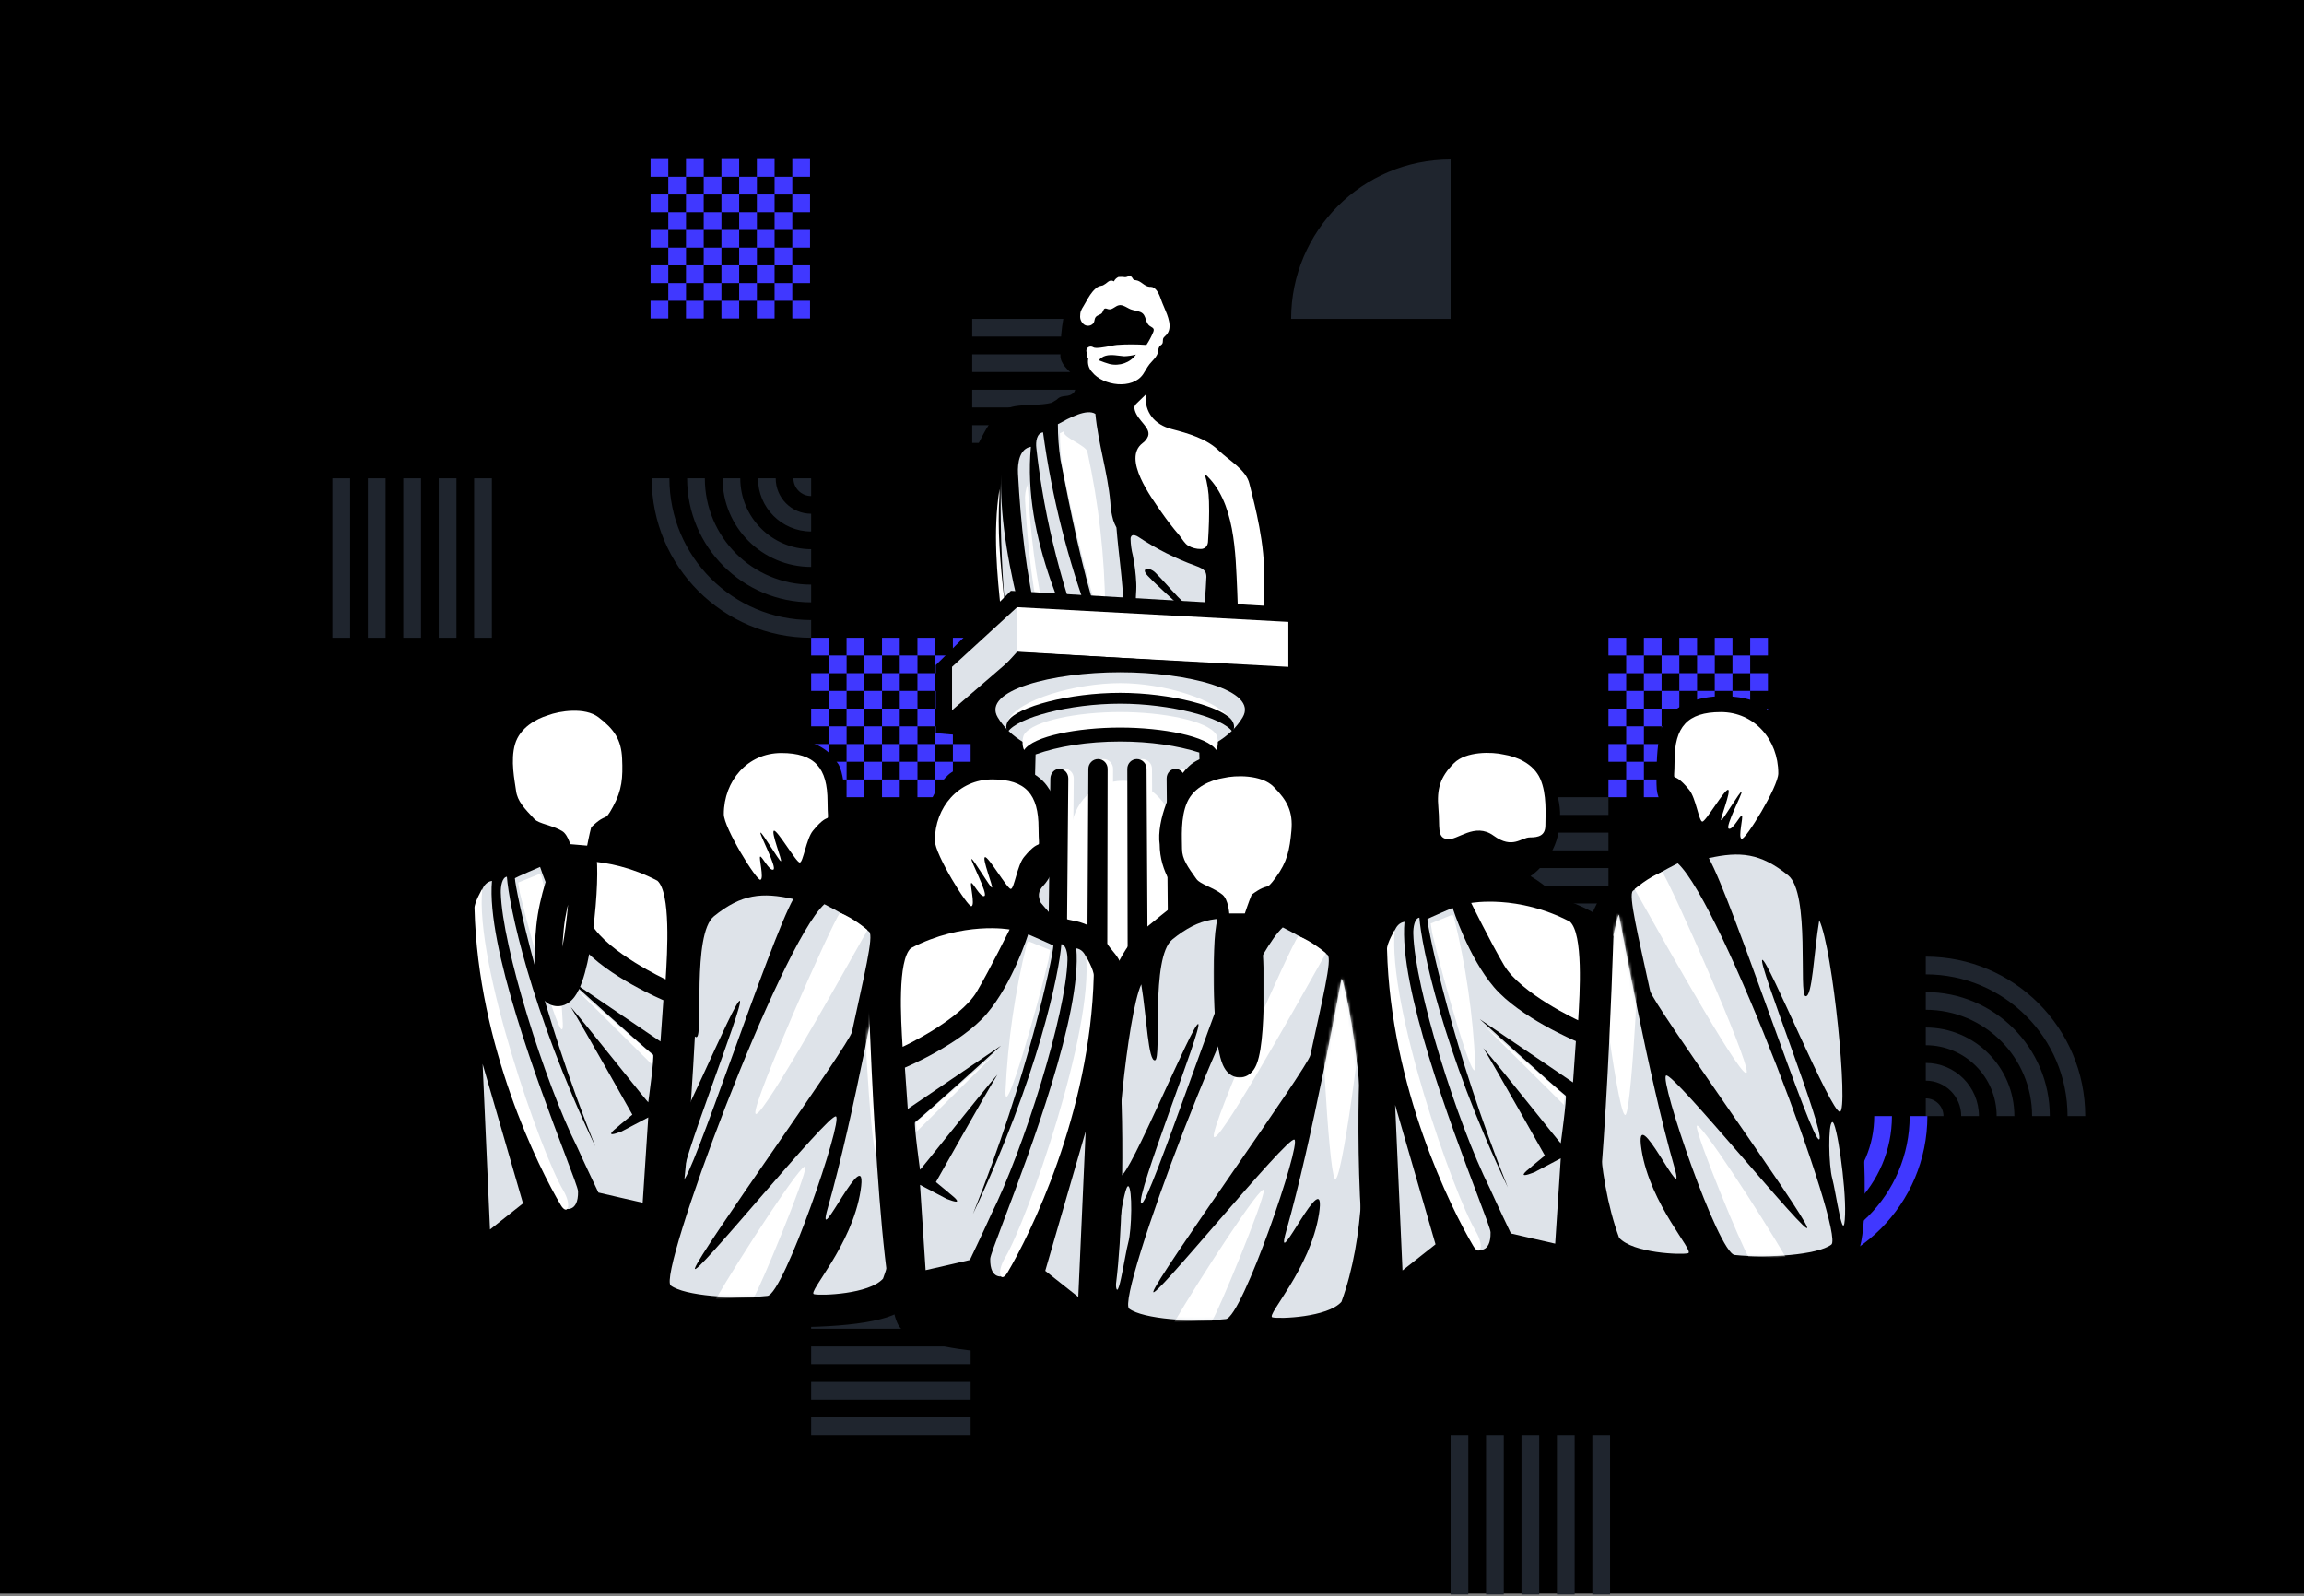 <svg width="811" height="562" viewBox="0 0 811 562" fill="none" xmlns="http://www.w3.org/2000/svg">
<rect x="0" y="0" width="811" height="562" fill="#808080" stroke="none"/>
<rect width="811" height="561" fill="black"/>
<path fill-rule="evenodd" clip-rule="evenodd" d="M329.171 261.931H322.947V255.707H329.171V249.467H322.947V243.227H329.171V237.003H335.411V230.764H329.171V236.988H322.947V230.764H329.171V224.52H322.931V230.76H316.707V236.984H310.467V230.76H304.228V236.984H298.003V230.76H304.228V224.52H297.987V230.76H291.764V224.52H285.521V230.76H291.76V236.984H285.521V243.224H291.76V249.464H285.521V255.704H291.76V261.928V261.943H297.984V268.168H304.224V261.943H310.464V268.168H316.704V261.943H322.928V268.168H329.168V261.943H335.408V255.704H329.168V261.931H329.171ZM291.76 261.946V268.171H285.521V261.931H291.76V261.946ZM310.464 230.76V224.52H316.704V230.76H310.464ZM329.171 243.224V249.464H335.411V243.224H329.171ZM297.984 237H291.76V243.224H297.984V237ZM298.001 268.171V274.411H304.225V268.171H310.465V274.411H316.705V268.171H322.945V274.411H329.169V268.171H335.409V274.411H329.169V280.651H322.929V274.411H316.705V280.651H310.465V274.411H304.225V280.651H297.986V274.411H291.761V280.651H285.522V274.411H291.761V268.171H298.001ZM322.928 255.707V249.467H316.704V255.707H322.928ZM310.464 255.707V261.931H316.704V255.707H310.464ZM304.224 255.707H310.463V249.467H304.224V255.707ZM304.224 255.707H298V261.931H304.224V255.707ZM304.224 243.224H298V249.464H304.224V243.224ZM310.463 243.224V237H304.224V243.224H310.463ZM316.708 243.224H310.468V249.464H316.708V243.224ZM316.707 243.224H322.931V237H316.707V243.224ZM297.984 249.464V255.704H291.76V249.464H297.984ZM341.651 230.76H335.411V224.52H341.651V230.76ZM335.411 243.224H341.651V236.984H335.411V243.224ZM341.651 255.707H335.411V249.467H341.651V255.707ZM335.411 268.171H341.651V261.931H335.411V268.171ZM335.411 280.651H341.651V274.411H335.411V280.651Z" fill="#4038FF"/>
<path fill-rule="evenodd" clip-rule="evenodd" d="M609.822 261.931H603.597V255.707H609.822V249.467H603.597V243.227H609.822V237.003H616.061V230.764H609.822V236.988H603.597V230.764H609.822V224.52H603.582V230.76H597.358V236.984H591.118V230.76H584.878V236.984H578.654V230.76H584.878V224.52H578.638V230.76H572.414V224.52H566.171V230.76H572.411V236.984H566.171V243.224H572.411V249.464H566.171V255.704H572.411V261.928V261.943H578.635V268.168H584.875V261.943H591.114V268.168H597.355V261.943H603.579V268.168H609.819V261.943H616.058V255.704H609.819V261.931H609.822ZM572.411 261.946V268.171H566.171V261.931H572.411V261.946ZM591.114 230.76V224.52H597.355V230.76H591.114ZM609.821 243.224V249.464H616.061V243.224H609.821ZM578.635 237H572.411V243.224H578.635V237ZM578.65 268.171V274.411H584.875V268.171H591.114V274.411H597.355V268.171H603.594V274.411H609.819V268.171H616.058V274.411H609.819V280.651H603.579V274.411H597.355V280.651H591.114V274.411H584.875V280.651H578.635V274.411H572.411V280.651H566.171V274.411H572.411V268.171H578.65ZM603.579 255.707V249.467H597.355V255.707H603.579ZM591.114 255.707V261.931H597.355V255.707H591.114ZM584.875 255.707H591.115V249.467H584.875V255.707ZM584.875 255.707H578.65V261.931H584.875V255.707ZM584.875 243.224H578.65V249.464H584.875V243.224ZM591.115 243.224V237H584.875V243.224H591.115ZM597.358 243.224H591.118V249.464H597.358V243.224ZM597.357 243.224H603.582V237H597.357V243.224ZM578.635 249.464V255.704H572.411V249.464H578.635ZM622.301 230.76H616.062V224.52H622.301V230.76ZM616.062 243.224H622.301V236.984H616.062V243.224ZM622.301 255.707H616.062V249.467H622.301V255.707ZM616.062 268.171H622.301V261.931H616.062V268.171ZM616.062 280.651H622.301V274.411H616.062V280.651Z" fill="#4038FF"/>
<path fill-rule="evenodd" clip-rule="evenodd" d="M272.651 93.41H266.426V87.186H272.651V80.947H266.426V74.707H272.651V68.483H278.89V62.243H272.651V68.467H266.426V62.243H272.651V56H266.411V62.24H260.187V68.464H253.947V62.24H247.707V68.464H241.483V62.24H247.707V56H241.467V62.24H235.243V56H229V62.24H235.24V68.464H229V74.704H235.24V80.944H229V87.183H235.24V93.407V93.423H241.464V99.647H247.704V93.423H253.943V99.647H260.184V93.423H266.408V99.647H272.648V93.423H278.887V87.183H272.648V93.41H272.651ZM235.24 93.426V99.651H229V93.41H235.24V93.426ZM253.943 62.24V56H260.184V62.24H253.943ZM272.65 74.704V80.944H278.89V74.704H272.65ZM241.464 68.479H235.239V74.704H241.464V68.479ZM241.48 99.651V105.89H247.704V99.651H253.943V105.89H260.184V99.651H266.423V105.89H272.648V99.651H278.887V105.89H272.648V112.13H266.408V105.89H260.184V112.13H253.943V105.89H247.704V112.13H241.464V105.89H235.24V112.13H229V105.89H235.24V99.651H241.48ZM266.408 87.186V80.947H260.184V87.186H266.408ZM253.943 87.186V93.41H260.184V87.186H253.943ZM247.703 87.186H253.943V80.947H247.703V87.186ZM247.704 87.186H241.479V93.41H247.704V87.186ZM247.704 74.704H241.479V80.944H247.704V74.704ZM253.943 74.704V68.479H247.703V74.704H253.943ZM260.187 74.704H253.947V80.944H260.187V74.704ZM260.187 74.704H266.411V68.479H260.187V74.704ZM241.464 80.944V87.183H235.239V80.944H241.464ZM285.13 62.24H278.891V56H285.13V62.24ZM278.891 74.704H285.13V68.464H278.891V74.704ZM285.13 87.186H278.891V80.947H285.13V87.186ZM278.891 99.651H285.13V93.41H278.891V99.651ZM278.891 112.13H285.13V105.89H278.891V112.13Z" fill="#4038FF"/>
<path fill-rule="evenodd" clip-rule="evenodd" d="M391.541 280.65H397.781V336.781H391.541V280.65ZM385.307 280.65H379.07V336.781H385.307V280.65ZM372.834 280.65H366.598V336.781H372.834V280.65ZM354.124 280.65H360.361V336.781H354.124V280.65ZM347.887 280.65H341.65V336.781H347.887V280.65Z" fill="#4038FF"/>
<path fill-rule="evenodd" clip-rule="evenodd" d="M398.342 162.151V168.39H342.212V162.151H398.342ZM398.342 155.917V149.68H342.212V155.917H398.342ZM398.342 143.444V137.207H342.212V143.444H398.342ZM398.342 124.733V130.97H342.212V124.733H398.342ZM398.342 118.497V112.26H342.212V118.497H398.342Z" fill="#1F252E"/>
<path fill-rule="evenodd" clip-rule="evenodd" d="M341.652 498.931V505.171H285.522V498.931H341.652ZM341.651 492.698V486.461H285.521V492.698H341.651ZM341.651 480.224V473.988H285.521V480.224H341.651ZM341.651 461.514V467.751H285.521V461.514H341.651ZM341.651 455.277V449.041H285.521V455.277H341.651Z" fill="#1F252E"/>
<path fill-rule="evenodd" clip-rule="evenodd" d="M566.171 330.541V336.781H510.041V330.541H566.171ZM566.171 324.307V318.071H510.041V324.307H566.171ZM566.171 311.834V305.597H510.041V311.834H566.171ZM566.171 293.124V299.361H510.041V293.124H566.171ZM566.171 286.887V280.65H510.041V286.887H566.171Z" fill="#1F252E"/>
<path fill-rule="evenodd" clip-rule="evenodd" d="M341.651 343.02V336.781H285.521V343.02H341.651ZM341.651 361.734V367.973H285.521V361.734H341.651ZM341.651 380.447V374.207H285.521V380.447H341.651ZM341.652 392.911V386.671H285.522V392.911H341.652ZM341.651 349.26V355.5H285.521V349.26H341.651Z" fill="#1F252E"/>
<path fill-rule="evenodd" clip-rule="evenodd" d="M727.763 392.911H734C734 361.911 708.87 336.781 677.87 336.781V343.017C705.427 343.017 727.763 365.354 727.763 392.911ZM715.29 392.911H721.527C721.527 368.8 701.981 349.254 677.87 349.254V355.491C698.535 355.491 715.29 372.245 715.29 392.911ZM709.054 392.911H702.817C702.817 379.134 691.647 367.964 677.87 367.964V361.727C695.093 361.727 709.054 375.688 709.054 392.911ZM690.344 392.911H696.58C696.58 382.577 688.204 374.201 677.87 374.201V380.437C684.759 380.437 690.344 386.022 690.344 392.911ZM677.87 392.911H684.107C684.107 389.465 681.316 386.674 677.87 386.674V392.911Z" fill="#1F252E"/>
<path fill-rule="evenodd" clip-rule="evenodd" d="M235.627 168.39H229.391C229.391 199.39 254.521 224.52 285.521 224.52V218.284C257.964 218.284 235.627 195.947 235.627 168.39ZM248.101 168.39H241.864C241.864 192.501 261.41 212.047 285.521 212.047V205.81C264.856 205.81 248.101 189.056 248.101 168.39ZM254.338 168.39H260.575C260.575 182.167 271.744 193.337 285.521 193.337V199.574C268.298 199.574 254.338 185.613 254.338 168.39ZM273.048 168.39H266.812C266.812 178.725 275.187 187.1 285.521 187.1V180.864C278.633 180.864 273.048 175.279 273.048 168.39ZM285.521 168.39H279.284C279.284 171.836 282.075 174.627 285.521 174.627V168.39Z" fill="#1F252E"/>
<path fill-rule="evenodd" clip-rule="evenodd" d="M622.302 442.804V449.041C653.301 449.041 678.432 423.91 678.432 392.911H672.195C672.195 420.467 649.858 442.804 622.302 442.804ZM622.301 430.331V436.567C646.412 436.567 665.958 417.022 665.958 392.911H659.721C659.721 413.576 642.967 430.331 622.301 430.331ZM622.302 424.094V417.857C636.079 417.857 647.249 406.688 647.249 392.911H653.485C653.485 410.133 639.525 424.094 622.302 424.094ZM622.302 405.384V411.62C632.636 411.62 641.012 403.245 641.012 392.911H634.775C634.775 399.799 629.19 405.384 622.302 405.384ZM622.301 392.911V399.147C625.747 399.147 628.538 396.356 628.538 392.911H622.301Z" fill="#4038FF"/>
<path d="M510.602 56.13V112.26H454.472C454.472 81.261 479.603 56.13 510.602 56.13Z" fill="#1F252E"/>
<path fill-rule="evenodd" clip-rule="evenodd" d="M123.24 168.39H117V224.52H123.24V168.39ZM141.953 168.39H148.193V224.52H141.953V168.39ZM160.666 168.39H154.427V224.52H160.666V168.39ZM173.13 168.39H166.891V224.52H173.13V168.39ZM129.479 168.39H135.719V224.52H129.479V168.39Z" fill="#1F252E"/>
<path fill-rule="evenodd" clip-rule="evenodd" d="M516.842 505.171H510.603V561.301H516.842V505.171ZM535.556 505.171H541.795V561.301H535.556V505.171ZM554.269 505.171H548.029V561.301H554.269V505.171ZM566.733 505.171H560.493V561.301H566.733V505.171ZM523.082 505.171H529.322V561.301H523.082V505.171Z" fill="#1F252E"/>
<g clip-path="url(#clip0_3893_182414)">
<path fill-rule="evenodd" clip-rule="evenodd" d="M413.385 91.051C410.2 87.947 401.241 85.68 393.806 87.411C386.435 89.127 378.935 93.148 375.197 99.331C371.672 103.215 371.382 107.607 374.337 111.86C373.601 116.085 373.256 119.58 373.468 123.676C372.483 127.167 375.133 129.427 377.088 131.443C379.306 133.7 379.253 135.587 378.151 137.984C376.079 140.388 374.097 138.494 371.978 140.684L370.131 141.792C366.437 142.759 361.062 142.348 357.266 142.999C347.222 144.753 345.925 156.186 340.363 162.586C335.974 167.613 340.96 175.359 341.844 180.898C342.918 187.524 342.74 194.281 341.318 200.852C340.128 206.213 338.096 211.506 338.245 216.977C338.346 222.766 340.935 228.347 340.702 234.122C340.267 245.034 326.162 258.246 333.683 268.938C334.679 270.365 336.081 271.581 336.638 273.211C337.036 274.819 337.002 276.498 336.54 278.092C334.549 287.648 332.139 297.232 331.65 306.967C331.156 316.958 334.682 327.019 332.946 336.93C332.868 337.413 332.769 337.906 332.68 338.39C331.057 346.72 328.147 354.919 327.703 363.464C327.301 370.707 348.479 390.292 377.292 400.649C406.104 411.005 438.155 403.398 439.267 403.564C458.961 406.509 432.711 330.609 443.01 269.193C450.649 223.636 460.9 178.732 450.643 160.793C448.587 153.636 441.463 150.573 434.596 147.837C427.508 145.055 424.121 141.746 417.581 137.944C417.43 134.831 413.215 138.315 413.927 135.228L414.182 134.967C417.091 134.794 416.975 132.49 417.58 130.685C416.375 127.119 421.912 118.663 422.394 115.385C423.661 107.669 419.267 96.493 413.385 91.051Z" fill="black"/>
<path d="M395.476 213.332C395.829 224.928 393.094 235.192 388.91 245.916C378.92 222.131 370.991 197.628 366.79 172.16C365.986 167.348 365.32 162.534 364.789 157.717C364.535 155.53 364.883 152.545 367.143 152.196C370.237 174.839 375.836 197.1 383.845 218.602C383.995 219.121 384.265 219.6 384.636 220.005C385.931 221.223 387.096 219.962 386.662 218.584C380.801 200.021 377.037 181.039 373.292 161.891C372.673 157.732 372.365 153.535 372.371 149.333C376.391 147.123 382.539 143.748 385.574 145.711C386.531 156.035 389.906 166.317 390.833 176.807C390.916 178.956 391.261 181.088 391.862 183.159C392.168 184.044 392.544 184.905 392.986 185.735C393.709 194.967 395.185 204.103 395.476 213.332Z" fill="#DEE3E9"/>
<path d="M423.536 217.044C416.583 213.627 412.13 206.943 406.639 201.556C404.594 199.553 401.256 199.833 404.038 202.743C405.974 204.758 408.05 206.676 410.094 208.585C414.058 212.308 418.109 215.924 422.106 219.615C422.571 219.983 422.951 220.44 423.222 220.959C423.481 221.683 423.55 222.459 423.425 223.216C422.931 229.241 422.979 235.295 423.566 241.31C423.883 244.474 424.336 247.857 423.164 250.825C423.467 250.038 418.509 244.462 417.859 243.523C414.768 239.203 411.764 234.829 408.89 230.347C405.778 225.436 400.854 220.62 399.943 214.731C399.474 211.622 400.128 208.389 399.965 205.307C399.812 202.043 399.412 198.794 398.768 195.587C398.276 193.669 398.003 191.704 397.956 189.728C397.931 189.383 398.024 189.039 398.223 188.751C398.789 188.044 399.945 188.52 400.707 189.025C407.003 193.22 413.81 196.649 420.975 199.235C422.36 199.739 423.9 200.346 424.425 201.668C424.635 202.316 424.699 202.999 424.613 203.672C424.422 208.176 424.063 212.633 423.536 217.044Z" fill="#DEE3E9"/>
<path d="M352.355 167.064C351.978 183.905 355.543 201.639 359.731 217.91C364.074 234.996 370.627 251.072 378.067 267.122C387.911 288.367 400.827 308.392 415.256 327.143C417.138 329.585 420.677 333.451 424.3 331.598C423.796 331.852 410.026 311.893 408.783 310.043C403.614 302.647 398.617 295.135 394.015 287.401C384.888 272.195 377.319 256.197 371.411 239.624C370.271 236.238 369.13 232.821 368.086 229.393C367.113 226.116 366.219 222.822 365.404 219.509C361.176 202.195 359.288 184.463 358.33 166.725C358.123 162.934 358.911 157.929 362.869 157.287C359.927 189.494 375.583 220.241 389.712 249.644C400.073 271.381 409.942 293.423 422.309 314.225C423.835 316.786 425.46 319.407 427.957 321.173C423.93 313.501 419.913 305.839 415.811 298.199C411.616 290.397 407.549 282.539 403.612 274.623C399.293 265.93 395.214 257.137 391.374 248.245C391.939 248.307 392.512 248.216 393.024 247.981C393.649 248.461 395.736 248.445 396.006 247.816C399.083 240.841 401.236 233.534 402.418 226.063C405.993 231.796 409.697 237.455 413.529 243.041C415.511 245.925 417.533 248.777 419.594 251.598C420.934 253.436 424.408 256.628 424.889 258.787C429.389 277.446 433.524 296.244 435.222 315.462C436.274 327.4 435.746 339.314 435.717 351.25C435.698 355.969 435.467 360.674 435.022 365.366C430.009 360.074 425.102 354.637 420.452 349.103C403.304 328.876 387.61 306.872 372.102 266.017C373.725 273.899 385.359 307.946 396.226 325.597C407.505 343.917 420.883 358.51 426.546 364.88C428.298 366.669 429.788 368.673 430.976 370.837C434.016 377.135 433.393 381.084 431.021 387.661C410.494 372.77 394.719 352.498 383.466 330.5C372.214 308.503 365.201 284.693 360.424 260.69C354.287 229.839 351.583 198.46 352.355 167.064Z" fill="#DEE3E9"/>
<path d="M361.77 170.819C362.668 187.142 364.444 203.468 368.429 219.39C369.163 222.439 370.005 225.47 370.956 228.484C371.92 231.639 372.976 234.783 374.092 237.898C379.664 253.147 386.804 267.866 395.416 281.855C399.758 288.97 404.474 295.881 409.351 302.685C412.073 306.477 415.263 309.048 416.538 313.637C418.009 318.957 419.652 323.597 423.011 328.216C419.412 323.262 409.067 309.231 408.429 308.348C403.551 301.544 398.835 294.633 394.494 287.518C385.882 273.529 378.741 258.81 373.17 243.561C372.095 240.446 371.018 237.302 370.034 234.147C369.117 231.133 368.274 228.101 367.506 225.053C363.521 209.122 361.746 192.805 360.848 176.482C360.672 174.451 360.985 172.408 361.765 170.499L361.77 170.819Z" fill="white"/>
<path d="M382.767 159.075C386.753 177.342 388.852 195.907 389.037 214.534C389.098 227.098 388.218 218.262 386.909 215.934C386.602 215.49 386.325 215.03 386.081 214.555C386.079 214.453 386.009 214.353 385.962 214.252C380.977 197.99 377.461 181.519 374.044 164.894C373.399 160.802 373.081 156.674 373.092 152.539L374.316 151.907C374.424 154.205 382.308 156.794 382.767 159.075Z" fill="white"/>
<path d="M351.718 172.793C351.715 172.624 351.712 172.454 351.793 172.293C351.804 172.951 351.816 173.608 351.827 174.285C350.997 186.325 352.115 198.481 353.427 210.513C356.882 242.235 361.475 274.136 372.525 304.22C383.575 334.305 401.628 362.753 428.102 382.127C429.601 384.294 430.793 384.214 429.601 389.266C403.127 369.892 382.682 340.308 371.59 310.215C360.497 280.121 355.947 248.229 352.491 216.477C350.906 201.959 349.537 187.237 351.718 172.793Z" fill="white"/>
<path fill-rule="evenodd" clip-rule="evenodd" d="M381.44 107.685C381.029 108.295 380.684 108.944 380.411 109.621C380.287 110.088 380.224 110.568 380.223 111.05C380.075 112.302 380.622 113.537 381.662 114.297C382.197 114.64 382.853 114.76 383.482 114.629C384.11 114.499 384.657 114.129 384.999 113.603C385.144 113.338 385.199 113.053 385.256 112.763C385.336 112.351 385.418 111.929 385.76 111.538C386.036 111.224 386.434 111.046 386.83 110.87C387.272 110.673 387.71 110.478 387.968 110.095C388.089 109.916 388.183 109.696 388.274 109.48C388.433 109.106 388.586 108.745 388.867 108.643C389.169 108.533 389.48 108.641 389.796 108.752C389.944 108.803 390.093 108.855 390.243 108.886C390.998 109.036 391.654 108.62 392.327 108.195C392.794 107.899 393.269 107.599 393.791 107.48C394.842 107.243 395.817 107.772 396.795 108.303C397.195 108.52 397.597 108.738 398.004 108.904C398.511 109.091 399.05 109.21 399.587 109.329C400.23 109.47 400.872 109.612 401.455 109.869C402.669 110.399 402.987 111.395 403.309 112.406C403.587 113.277 403.868 114.16 404.73 114.766C404.866 114.863 405.017 114.951 405.168 115.038C405.576 115.274 405.984 115.51 406.101 115.942C406.146 116.273 406.089 116.61 405.937 116.909C405.285 118.489 404.483 120.007 403.539 121.444C400.082 121.193 396.61 121.189 393.152 121.43C392.715 121.459 391.903 121.613 390.947 121.794C388.695 122.221 385.643 122.8 384.82 122.253C384.314 121.924 383.657 121.904 383.129 122.2C382.406 122.639 382.177 123.553 382.612 124.26C382.681 124.377 382.736 124.499 382.778 124.627L382.781 124.811C382.742 125.008 382.725 125.207 382.728 125.407C382.736 125.724 382.854 126.029 383.062 126.273C382.719 127.982 383.235 129.746 384.453 131.029C388.279 135.824 398.616 137.233 402.368 131.742C402.694 131.266 402.986 130.769 403.279 130.273C403.693 129.569 404.107 128.866 404.614 128.225C404.909 127.856 405.237 127.501 405.566 127.145C406.431 126.21 407.297 125.272 407.561 124.071C407.591 123.324 407.792 122.591 408.151 121.927C408.261 121.797 408.408 121.686 408.56 121.571C408.808 121.383 409.069 121.185 409.196 120.884C409.313 120.604 409.318 120.346 409.324 120.062C409.328 119.853 409.332 119.63 409.382 119.373C409.469 118.92 409.829 118.583 410.188 118.246C410.312 118.131 410.435 118.016 410.547 117.896C412.88 115.39 411.111 111.281 409.734 108.081C409.386 107.274 409.063 106.525 408.838 105.874C408.811 105.799 408.783 105.722 408.755 105.642C408.214 104.13 407.363 101.751 405.746 101.097C405.366 100.99 404.97 100.945 404.574 100.963C403.673 100.884 402.932 100.349 402.188 99.812C401.481 99.302 400.771 98.79 399.92 98.665C399.618 98.661 399.322 98.589 399.055 98.454C398.84 98.251 398.666 98.011 398.543 97.745C398.004 96.966 397.446 97.169 396.874 97.377C396.614 97.472 396.35 97.568 396.084 97.573C395.297 97.449 394.496 97.425 393.701 97.502C392.989 97.814 392.42 98.368 392.102 99.058C391.471 98.638 390.623 98.691 390.052 99.186C389.504 99.669 388.902 100.093 388.256 100.448C388.027 100.532 387.788 100.577 387.549 100.622C387.327 100.665 387.105 100.707 386.891 100.78C386.399 100.978 385.956 101.272 385.588 101.643C384.144 102.927 383.225 104.558 382.311 106.179C382.026 106.686 381.741 107.191 381.44 107.685ZM394.094 125.24C394.659 125.312 395.207 125.382 395.722 125.42C397.117 125.373 398.501 125.17 399.843 124.817C397.882 127.646 394.111 128.997 390.545 128.148C389.318 127.791 388.114 127.371 386.939 126.892C387.019 126.755 387.073 126.606 387.099 126.453C387.303 126.253 387.525 126.068 387.762 125.901C389.562 124.661 391.954 124.967 394.094 125.24Z" fill="white"/>
<path d="M438.452 249.542C441.113 253.342 440.619 261.706 440.955 266.234C441.079 268.276 442.579 276.953 440.316 278.305C439.014 279.083 435.892 268.052 435.653 267.219C434.862 264.484 433.641 261.642 434.134 258.95C434.69 255.84 436.12 251.629 438.452 249.542Z" fill="white"/>
<path d="M342.446 254.348C343.027 252.413 343.344 250.265 344.831 248.801C346.512 247.077 348.655 245.714 351.084 244.822C351.211 244.652 351.338 244.481 351.466 244.33C351.604 244.417 351.728 244.518 351.837 244.631C351.844 244.66 351.844 244.69 351.839 244.72C353.2 246.204 353.112 249.975 353.324 251.946C353.459 252.936 354.591 256.825 353.114 258.2C352.265 258.988 350.011 254.414 349.828 254.07C349.509 253.421 349.096 252.803 348.848 252.103C348.02 253.408 347.19 254.622 346.616 255.595C345.847 256.878 343.277 262.667 341.08 262.705C339.874 262.716 342.268 254.937 342.446 254.348Z" fill="white"/>
<path d="M399.457 144.454C399.299 144.009 399.265 143.529 399.359 143.066C399.54 142.612 399.834 142.212 400.212 141.903L403.315 138.89C402.763 145.218 406.52 149.512 412.354 151.032C418.399 152.611 424.69 154.418 429.1 158.7C432.791 162.237 438.651 165.393 439.788 170.28C440.379 173.001 444.53 187.197 444.925 199.421C445.524 217.93 442.191 236.345 441.888 238.602C441.45 241.853 439.022 245.244 436.365 238.846C434.268 233.828 435.506 232.827 435.639 227.759C435.82 221.238 435.811 214.709 435.508 208.196C434.876 194.908 434.9 176.395 424.022 166.771C424.969 169.957 425.487 173.256 425.561 176.579C425.705 181.189 425.524 185.878 425.226 190.548C425.221 191.195 425.023 191.825 424.658 192.359C424.166 192.955 423.427 193.29 422.654 193.268C421.127 193.288 419.623 192.896 418.3 192.133C416.961 191.377 416.068 189.613 415.079 188.419C412.836 185.805 410.73 183.076 408.771 180.242C405.36 175.257 395.01 161.528 402.142 156.033C403.031 155.414 403.722 154.55 404.129 153.544C405.128 150.536 400.511 148.174 399.457 144.454Z" fill="white"/>
</g>
<g clip-path="url(#clip1_3893_182414)">
<path d="M329.382 258.093V234.149L355.826 208L459.222 214.096V239.586L457.332 241.292L449.675 248.126C449.675 248.126 439.263 262.356 434.399 267.22C429.536 272.084 424.852 274.858 424.852 274.858L361.842 271.039L346.567 259.582L329.382 258.093Z" fill="black"/>
<path fill-rule="evenodd" clip-rule="evenodd" d="M358.022 213.756L453.493 218.923V234.76L358.022 229.593V213.756Z" fill="white"/>
<path fill-rule="evenodd" clip-rule="evenodd" d="M335.109 234.76L358.022 213.757V230.274L335.109 250.035L335.109 234.76Z" fill="#DEE3E9"/>
<path fill-rule="evenodd" clip-rule="evenodd" d="M358.058 229.425L453.493 235.131L432.49 254.225L338.929 250.406L358.058 229.425Z" fill="black"/>
<path d="M433.387 649.48L433.381 652.337H353.313L353.306 649.48C353.118 565.707 353.395 523.987 354.138 470.852C354.933 413.996 356.686 336.873 359.129 254.141L359.193 251.974L361.296 251.447C374.43 248.156 385.043 246.26 393.172 245.765H393.521C401.65 246.26 412.264 248.156 425.397 251.447L427.5 251.974L427.564 254.141C430.007 336.873 431.76 413.996 432.555 470.852C433.298 523.987 433.576 565.707 433.387 649.48Z" fill="black"/>
<path d="M364.524 265.588C372.351 262.77 382.81 261.049 394.3 261.049C404.871 261.049 414.569 262.506 422.148 264.933C424.428 343.598 426.066 416.548 426.826 470.932C427.561 523.426 427.84 564.165 427.664 646.609C427.664 646.609 391.297 640.565 380.934 631.918C362.329 616.393 360.006 588.932 359.931 553.632C359.755 471.188 359.131 523.426 359.865 470.932C360.623 416.699 364.524 265.588 364.524 265.588Z" fill="#DEE3E9"/>
<rect x="377.116" y="274.858" width="36.279" height="320.781" rx="18.139" fill="white"/>
<path fill-rule="evenodd" clip-rule="evenodd" d="M360.549 261.492C356.354 259.031 353.282 256.011 351.217 252.579C345.472 243.033 370.506 236.67 394.301 236.67C418.096 236.67 443.13 243.033 437.385 252.579C435.321 256.011 432.248 259.031 428.054 261.492C419.998 257.99 407.868 255.761 394.301 255.761C380.734 255.761 368.604 257.99 360.549 261.492Z" fill="#DEE3E9"/>
<path fill-rule="evenodd" clip-rule="evenodd" d="M394.301 242.398C415.701 242.398 438.2 250.619 433.855 257.673C430.487 252.567 412.017 247.727 394.301 247.727C376.584 247.727 358.115 252.567 354.746 257.673C350.402 250.619 372.9 242.398 394.301 242.398Z" fill="black"/>
<path fill-rule="evenodd" clip-rule="evenodd" d="M394.3 240.488C409.576 240.488 428.67 246.217 433.855 253.854C430.486 248.748 412.017 243.908 394.3 243.908C376.584 243.908 358.115 248.748 354.746 253.854C358.022 246.217 379.025 240.488 394.3 240.488Z" fill="white"/>
<path fill-rule="evenodd" clip-rule="evenodd" d="M360.537 258.502C363.764 253.684 379.345 250.669 394.301 250.669C409.257 250.669 424.838 253.684 428.065 258.502C428.829 259.643 428.9 262.708 428.107 264.035C424.975 259.179 409.323 256.138 394.301 256.138C379.279 256.138 363.627 259.179 360.495 264.035C359.702 262.708 359.773 259.643 360.537 258.502Z" fill="white"/>
<path fill-rule="evenodd" clip-rule="evenodd" d="M415.681 270.657C417.421 270.657 418.851 272.196 418.875 274.094L422.943 609.387C422.967 611.285 421.31 612.824 419.241 612.824C417.173 612.824 415.483 611.285 415.466 609.387L412.561 274.094C412.544 272.196 413.941 270.657 415.681 270.657Z" fill="white"/>
<path fill-rule="evenodd" clip-rule="evenodd" d="M413.771 270.657C415.511 270.657 416.941 272.196 416.965 274.094L421.033 609.387C421.056 611.285 419.399 612.824 417.331 612.824C415.263 612.824 413.573 611.285 413.556 609.387L410.651 274.094C410.633 272.196 412.03 270.657 413.771 270.657Z" fill="black"/>
<path fill-rule="evenodd" clip-rule="evenodd" d="M402.095 267.22C403.963 267.22 405.487 268.759 405.498 270.657L407.37 605.95C407.381 607.848 405.59 609.387 403.369 609.387C401.148 609.387 399.345 607.848 399.342 605.95L398.718 270.657C398.714 268.759 400.226 267.22 402.095 267.22Z" fill="white"/>
<path fill-rule="evenodd" clip-rule="evenodd" d="M400.184 267.22C402.053 267.22 403.577 268.759 403.588 270.657L405.46 605.95C405.471 607.848 403.679 609.387 401.459 609.387C399.238 609.387 397.435 607.848 397.432 605.95L396.808 270.657C396.804 268.759 398.316 267.22 400.184 267.22Z" fill="black"/>
<path fill-rule="evenodd" clip-rule="evenodd" d="M388.418 267.22C390.286 267.22 391.798 268.759 391.795 270.657L391.171 605.95C391.167 607.848 389.364 609.387 387.143 609.387C384.923 609.387 383.132 607.848 383.143 605.95L385.014 270.657C385.025 268.759 386.549 267.22 388.418 267.22Z" fill="white"/>
<path fill-rule="evenodd" clip-rule="evenodd" d="M386.509 267.22C388.377 267.22 389.889 268.759 389.885 270.657L389.261 605.95C389.258 607.848 387.455 609.387 385.234 609.387C383.014 609.387 381.222 607.848 381.233 605.95L383.105 270.657C383.116 268.759 384.64 267.22 386.509 267.22Z" fill="black"/>
<path fill-rule="evenodd" clip-rule="evenodd" d="M374.831 270.657C376.572 270.657 377.969 272.196 377.952 274.094L375.046 609.387C375.029 611.285 373.339 612.824 371.271 612.824C369.203 612.824 367.546 611.285 367.57 609.387L371.637 274.094C371.661 272.196 373.091 270.657 374.831 270.657Z" fill="white"/>
<path fill-rule="evenodd" clip-rule="evenodd" d="M372.922 270.657C374.663 270.657 376.059 272.196 376.042 274.094L373.137 609.387C373.12 611.285 371.43 612.824 369.362 612.824C367.294 612.824 365.637 611.285 365.66 609.387L369.728 274.094C369.752 272.196 371.182 270.657 372.922 270.657Z" fill="black"/>
</g>
<path d="M455.176 311.592L455.183 311.585C456.214 310.504 457.41 308.683 458.378 306.737C459.343 304.796 460.176 302.545 460.338 300.585C460.486 298.8 460.574 293.663 460.222 288.517C460.045 285.94 459.755 283.316 459.294 281.084C459.063 279.968 458.784 278.922 458.443 278.015C458.126 277.175 457.728 276.376 457.205 275.752C453.371 269.427 445.36 266.758 437.919 266.295C434.129 266.059 430.361 266.383 427.14 267.15C423.971 267.904 421.154 269.129 419.425 270.835C416.51 273.583 413.787 278.303 411.94 283.165C410.114 287.973 409.025 293.232 409.625 297.185C409.668 306.508 414.973 313.293 418.79 316.548C414.666 319.202 410.657 322.484 406.619 325.791C405.302 326.869 403.983 327.95 402.655 329.012C399.346 331.659 395.628 337.078 392.74 344.41C389.836 351.785 387.719 361.225 387.719 372.039C387.719 378.23 387.061 387.823 386.319 398.629C385.792 406.313 385.223 414.611 384.818 422.736C384.334 432.46 384.089 441.905 384.455 449.621C384.638 453.478 384.975 456.938 385.522 459.802C386.061 462.627 386.832 465.033 387.981 466.656C389.204 468.384 391.551 469.741 394.381 470.848C397.274 471.979 400.928 472.944 405.056 473.747C413.32 475.354 423.652 476.344 433.979 476.662C444.306 476.98 454.686 476.629 463.045 475.534C467.222 474.987 470.936 474.249 473.903 473.299C476.806 472.369 479.239 471.162 480.579 469.519C481.794 468.029 482.85 465.853 483.784 463.25C484.725 460.624 485.577 457.461 486.339 453.919C487.864 446.833 489.05 438.132 489.865 428.977C491.493 410.682 491.652 390.399 490 377.326C488.365 364.385 486.682 354.696 484.313 347.386C481.934 340.048 478.828 334.992 474.278 331.432C471.137 328.975 469.078 327.269 467.528 325.985C466.986 325.536 466.507 325.139 466.065 324.779C464.338 323.373 463.19 322.541 461.295 321.568C458.058 319.906 456.191 318.038 454.394 315.934C453.997 315.011 453.869 314.342 453.937 313.769C454.005 313.188 454.302 312.496 455.176 311.592Z" fill="black" stroke="black" stroke-width="2.855"/>
<path d="M467.324 336.201C463.437 332.8 455.176 328.305 451.532 326.483C435.739 341.061 392.613 457.076 397.472 460.72C402.332 464.365 419.946 465.579 431.487 464.365C437.271 463.756 458.213 402.409 455.615 401.194C453.017 399.979 404.836 459.437 405.976 454.646C407.139 449.76 460.268 375.975 461.25 371.431C465.464 351.923 468.983 337.653 467.324 336.201Z" fill="#DEE3E9"/>
<path d="M427.235 399.979C426.749 395.12 453.961 333.772 456.998 329.52C461.857 331.342 466.716 335.594 466.716 335.594C453.758 358.675 427.721 404.838 427.235 399.979Z" fill="white"/>
<path d="M421.768 360.498C423.59 361.105 399.294 421.846 401.724 423.668C404.153 425.491 432.337 339.239 440.598 324.661C429.665 322.231 422.376 322.838 412.657 330.735C404.882 337.052 409.013 372.646 406.583 373.253C404.154 373.861 403.668 358.19 401.724 346.527C396.865 356.732 391.398 413.342 394.435 413.95C397.472 414.557 419.946 359.891 421.768 360.498Z" fill="#DEE3E9"/>
<path d="M448.264 276.926C444.012 272.675 434.9 272.877 430.649 273.89C426.398 274.581 420.323 276.926 417.893 282.394C415.463 287.861 416.07 295.149 416.07 298.794C416.07 302.438 418.124 305.223 421.161 309.475C422.481 311.323 427.227 312.464 430.272 314.942C432.407 316.678 432.702 321.623 432.702 321.623L438.169 321.623C438.169 321.623 439.658 317.137 440.598 314.942C447.28 310.083 445.081 314.334 449.102 308.868C453.123 303.401 453.961 299.149 454.569 292.468C455.176 285.786 453.161 281.823 448.264 276.926Z" fill="white"/>
<mask id="path-50-outside-1_3893_182414" maskUnits="userSpaceOnUse" x="427.035" y="321.483" width="18" height="58" fill="black">
<rect fill="white" x="427.035" y="321.483" width="18" height="58"/>
<path d="M436.346 374.468C431.9 374.468 431.167 337.011 432.901 326.483L438.753 326.483C440.703 337.416 440.792 374.468 436.346 374.468Z"/>
</mask>
<path d="M436.346 374.468C431.9 374.468 431.167 337.011 432.901 326.483L438.753 326.483C440.703 337.416 440.792 374.468 436.346 374.468Z" fill="white"/>
<path d="M432.901 326.483L432.901 321.624L428.777 321.624L428.107 325.693L432.901 326.483ZM438.753 326.483L443.536 325.629L442.822 321.624L438.753 321.624L438.753 326.483ZM428.107 325.693C427.152 331.489 426.927 343.911 427.453 354.661C427.718 360.08 428.185 365.335 428.907 369.318C429.261 371.267 429.723 373.189 430.376 374.732C430.695 375.487 431.182 376.448 431.944 377.295C432.721 378.159 434.196 379.327 436.346 379.327L436.346 369.609C437.941 369.609 438.889 370.485 439.168 370.795C439.432 371.088 439.448 371.234 439.326 370.944C439.094 370.397 438.783 369.311 438.47 367.584C437.859 364.215 437.417 359.448 437.16 354.186C436.641 343.575 436.917 332.005 437.696 327.272L428.107 325.693ZM436.346 379.327C438.493 379.327 439.971 378.166 440.763 377.274C441.527 376.412 442.003 375.437 442.31 374.68C442.937 373.133 443.359 371.214 443.67 369.28C444.307 365.322 444.659 360.101 444.806 354.708C445.098 343.99 444.601 331.595 443.536 325.629L433.969 327.336C434.855 332.304 435.378 343.902 435.091 354.443C434.948 359.68 434.611 364.405 434.075 367.736C433.8 369.446 433.514 370.507 433.303 371.03C433.19 371.307 433.214 371.139 433.492 370.825C433.797 370.481 434.756 369.609 436.346 369.609L436.346 379.327ZM438.753 321.624L432.901 321.624L432.901 331.342L438.753 331.342L438.753 321.624Z" fill="black" mask="url(#path-50-outside-1_3893_182414)"/>
<mask id="mask0_3893_182414" style="mask-type:alpha" maskUnits="userSpaceOnUse" x="397" y="326" width="71" height="139">
<path d="M467.324 336.201C463.437 332.8 455.176 328.305 451.532 326.483C435.739 341.06 392.613 457.076 397.472 460.72C402.332 464.364 419.946 465.579 431.487 464.364C437.271 463.756 458.213 402.409 455.615 401.194C453.017 399.979 404.836 459.437 405.976 454.646C407.139 449.76 460.268 375.975 461.25 371.431C465.464 351.923 468.983 337.652 467.324 336.201Z" fill="#DEE3E9"/>
</mask>
<g mask="url(#mask0_3893_182414)">
<path d="M444.846 419.041C445.175 422.209 428.683 462.201 426.628 464.972C420.05 464.972 413.265 465.58 413.265 465.58C422.035 450.533 444.517 415.874 444.846 419.041Z" fill="white"/>
</g>
<path d="M472.183 458.291C488.705 413.1 472.791 341.669 472.183 344.706C471.576 347.743 461.825 401.613 452.746 433.388C447.887 450.395 467.324 407.876 464.287 427.313C461.25 446.751 445.457 463.151 447.887 463.758C450.316 464.365 467.324 463.758 472.183 458.291Z" fill="#DEE3E9"/>
<mask id="mask1_3893_182414" style="mask-type:alpha" maskUnits="userSpaceOnUse" x="447" y="344" width="33" height="120">
<path d="M472.183 458.291C488.705 413.1 472.791 341.669 472.183 344.706C471.576 347.743 461.825 401.613 452.746 433.388C447.887 450.395 467.324 407.876 464.287 427.313C461.25 446.751 445.457 463.151 447.887 463.758C450.316 464.365 467.324 463.758 472.183 458.291Z" fill="#DEE3E9"/>
</mask>
<g mask="url(#mask1_3893_182414)">
<path d="M469.795 414.903C467.524 411.044 464.458 350.537 465.377 345.822C473.535 342.067 481.593 337.417 481.593 337.417C479.565 361.647 472.066 418.762 469.795 414.903Z" fill="white"/>
</g>
<path d="M392.636 450.028C392.307 439.913 395.623 416.987 397.155 417.595C398.687 418.202 398.387 432.987 397.155 437.384C395.923 441.782 393.047 462.671 392.636 450.028Z" fill="#DEE3E9"/>
<path d="M586.049 254.022C592.936 242.44 615.855 243.524 621.676 249.293C627.075 254.371 632.201 267.306 631.04 274.504C631.04 284.789 624.204 291.855 620.786 294.102C626.787 297.65 632.472 302.699 638.546 307.558C644.62 312.417 652.946 328.21 652.946 349.47C652.946 370.729 660.686 432.329 652.946 443.262C645.207 454.196 571.124 456.476 562.62 446.047C554.116 435.619 550.241 380.803 553.509 354.936C556.777 329.069 560.19 316.641 568.694 309.988C577.198 303.334 577.9 302.091 581.45 300.269C585 298.447 587.02 296.374 588.92 294.132C589.931 291.896 589.979 290.136 587.943 288.03C586.149 286.149 583.459 281.292 583.177 277.898C582.896 274.504 582.817 257.645 586.049 254.022Z" fill="black"/>
<path d="M589.442 267.785C589.441 277.809 587.846 269.78 594.583 278.045C596.966 280.968 598.01 289.243 599.225 289.243C600.44 289.243 607.121 277.702 608.295 278.045C609.468 278.387 605.299 288.636 605.848 288.764C606.396 288.892 612.588 278.31 613.043 278.717C613.499 279.124 607.121 291.065 608.511 291.726C609.901 292.387 612.588 286.813 613.143 287.154C613.698 287.494 611.711 294.86 613.043 295.317C614.375 295.774 625.951 277.014 625.951 272.236C625.951 260.43 617.557 250.682 605.725 250.683C593.893 250.683 589.442 255.979 589.442 267.785Z" fill="white"/>
<path d="M574.769 313.632C578.656 310.231 586.917 305.736 590.561 303.914C606.353 318.492 649.48 434.507 644.621 438.151C639.761 441.796 622.146 443.01 610.606 441.796C604.821 441.187 583.88 379.84 586.478 378.625C589.076 377.41 637.257 436.868 636.117 432.077C634.954 427.191 581.824 353.406 580.843 348.862C576.629 329.354 573.11 315.083 574.769 313.632Z" fill="#DEE3E9"/>
<path d="M614.858 377.41C615.344 372.551 588.132 311.203 585.095 306.951C580.236 308.773 575.376 313.025 575.376 313.025C588.334 336.106 614.372 382.27 614.858 377.41Z" fill="white"/>
<path d="M620.324 337.929C618.502 338.536 642.798 399.277 640.369 401.099C637.939 402.922 609.755 316.67 601.495 302.092C612.428 299.662 619.717 300.27 629.436 308.166C637.21 314.483 633.08 350.077 635.51 350.684C637.939 351.292 638.425 335.621 640.369 323.958C645.228 334.163 650.694 390.773 647.658 391.381C644.621 391.988 622.146 337.322 620.324 337.929Z" fill="#DEE3E9"/>
<mask id="mask2_3893_182414" style="mask-type:alpha" maskUnits="userSpaceOnUse" x="574" y="303" width="71" height="140">
<path d="M574.769 313.632C578.656 310.231 586.917 305.736 590.561 303.914C606.353 318.491 649.48 434.506 644.621 438.151C639.761 441.795 622.146 443.01 610.606 441.795C604.821 441.186 583.88 379.84 586.478 378.625C589.076 377.41 637.257 436.868 636.117 432.077C634.954 427.191 581.824 353.406 580.843 348.862C576.629 329.353 573.11 315.083 574.769 313.632Z" fill="#DEE3E9"/>
</mask>
<g mask="url(#mask2_3893_182414)">
<path d="M597.247 396.472C596.918 399.639 613.409 439.631 615.465 442.403C622.043 442.403 628.828 443.01 628.828 443.01C620.058 427.964 597.576 393.304 597.247 396.472Z" fill="white"/>
</g>
<path d="M569.909 435.721C553.387 390.53 569.301 319.099 569.909 322.136C570.516 325.173 580.267 379.043 589.346 410.818C594.205 427.825 574.768 385.307 577.805 404.744C580.842 424.181 596.635 440.581 594.205 441.188C591.775 441.796 574.768 441.188 569.909 435.721Z" fill="#DEE3E9"/>
<mask id="mask3_3893_182414" style="mask-type:alpha" maskUnits="userSpaceOnUse" x="562" y="322" width="33" height="120">
<path d="M569.909 435.722C553.387 390.53 569.301 319.099 569.909 322.136C570.516 325.173 580.267 379.043 589.346 410.818C594.205 427.825 574.768 385.307 577.805 404.744C580.842 424.181 596.635 440.581 594.205 441.188C591.775 441.796 574.768 441.188 569.909 435.722Z" fill="#DEE3E9"/>
</mask>
<g mask="url(#mask3_3893_182414)">
<path d="M572.297 392.333C574.568 388.474 577.634 327.967 576.715 323.252C568.557 319.497 560.499 314.847 560.499 314.847C562.527 339.077 570.026 396.192 572.297 392.333Z" fill="white"/>
</g>
<path d="M649.457 427.458C649.785 417.343 646.469 394.418 644.938 395.025C643.406 395.633 643.705 410.417 644.938 414.815C646.17 419.212 649.046 440.101 649.457 427.458Z" fill="#DEE3E9"/>
<path d="M294.683 268.43C287.797 256.847 264.877 257.932 259.056 263.7C253.658 268.779 248.532 281.713 249.692 288.911C249.692 299.196 256.529 306.262 259.947 308.509C253.945 312.058 248.26 317.106 242.186 321.966C236.112 326.825 227.786 342.617 227.786 363.877C227.786 385.136 220.047 446.736 227.786 457.67C235.525 468.603 309.609 470.883 318.112 460.455C326.616 450.026 330.492 395.21 327.223 369.343C323.955 343.477 320.542 331.049 312.038 324.395C303.535 317.742 302.832 316.499 299.283 314.677C295.733 312.854 293.713 310.781 291.812 308.539C290.802 306.304 290.753 304.544 292.789 302.438C294.584 300.557 297.274 295.7 297.555 292.305C297.836 288.911 297.916 272.052 294.683 268.43Z" fill="black"/>
<path d="M291.292 282.192C291.292 292.216 292.887 284.187 286.15 292.453C283.768 295.376 282.723 303.65 281.509 303.65C280.294 303.65 273.612 292.11 272.439 292.452C271.265 292.795 275.434 303.043 274.886 303.171C274.337 303.299 268.146 292.717 267.69 293.124C267.234 293.531 273.612 305.473 272.222 306.133C270.832 306.794 268.146 301.221 267.59 301.561C267.035 301.901 269.022 309.268 267.69 309.724C266.358 310.181 254.783 291.421 254.783 286.643C254.782 274.837 263.176 265.09 275.009 265.09C286.841 265.09 291.291 270.386 291.292 282.192Z" fill="white"/>
<path d="M305.964 328.04C302.076 324.638 293.816 320.143 290.171 318.321C274.379 332.899 231.253 448.914 236.112 452.558C240.971 456.203 258.586 457.418 270.127 456.203C275.911 455.594 296.852 394.247 294.254 393.032C291.656 391.818 243.475 451.275 244.615 446.484C245.778 441.598 298.908 367.814 299.89 363.269C304.104 343.761 307.622 329.491 305.964 328.04Z" fill="#DEE3E9"/>
<path d="M265.875 391.818C265.389 386.958 292.6 325.61 295.638 321.358C300.497 323.18 305.356 327.432 305.356 327.432C292.398 350.514 266.361 396.677 265.875 391.818Z" fill="white"/>
<path d="M260.408 352.336C262.23 352.943 237.934 413.684 240.364 415.507C242.793 417.329 270.977 331.077 279.238 316.499C268.304 314.069 261.015 314.677 251.297 322.573C243.522 328.89 247.652 364.484 245.223 365.092C242.793 365.699 242.307 350.028 240.364 338.366C235.504 348.57 230.038 405.18 233.075 405.788C236.112 406.395 258.586 351.729 260.408 352.336Z" fill="#DEE3E9"/>
<mask id="mask4_3893_182414" style="mask-type:alpha" maskUnits="userSpaceOnUse" x="235" y="318" width="72" height="139">
<path d="M305.964 328.039C302.076 324.638 293.816 320.143 290.171 318.321C274.379 332.899 231.253 448.914 236.112 452.558C240.971 456.203 258.586 457.417 270.127 456.203C275.911 455.594 296.852 394.247 294.254 393.032C291.656 391.817 243.475 451.275 244.615 446.484C245.778 441.598 298.908 367.813 299.89 363.269C304.104 343.761 307.622 329.491 305.964 328.039Z" fill="#DEE3E9"/>
</mask>
<g mask="url(#mask4_3893_182414)">
<path d="M283.485 410.879C283.814 414.047 267.323 454.039 265.268 456.81C258.69 456.81 251.904 457.418 251.904 457.418C260.675 442.371 283.156 407.711 283.485 410.879Z" fill="white"/>
</g>
<path d="M310.823 450.129C327.344 404.938 311.43 333.506 310.823 336.543C310.215 339.58 300.464 393.45 291.386 425.225C286.526 442.233 305.964 399.714 302.927 419.151C299.889 438.588 284.097 454.988 286.526 455.596C288.956 456.203 305.964 455.596 310.823 450.129Z" fill="#DEE3E9"/>
<mask id="mask5_3893_182414" style="mask-type:alpha" maskUnits="userSpaceOnUse" x="286" y="336" width="33" height="120">
<path d="M310.823 450.129C327.344 404.938 311.43 333.506 310.823 336.543C310.215 339.58 300.464 393.45 291.386 425.225C286.526 442.233 305.964 399.714 302.927 419.151C299.889 438.588 284.097 454.988 286.526 455.596C288.956 456.203 305.964 455.596 310.823 450.129Z" fill="#DEE3E9"/>
</mask>
<g mask="url(#mask5_3893_182414)">
<path d="M308.435 406.74C306.164 402.881 303.097 342.374 304.017 337.659C312.174 333.904 320.233 329.255 320.233 329.255C318.204 353.484 310.705 410.599 308.435 406.74Z" fill="white"/>
</g>
<path d="M231.276 441.866C230.947 431.751 234.263 408.825 235.795 409.433C237.326 410.04 237.027 424.825 235.795 429.222C234.562 433.62 231.686 454.509 231.276 441.866Z" fill="#DEE3E9"/>
<path d="M503.997 268.348C510.883 256.766 533.803 257.851 539.624 263.619C545.022 268.697 550.148 281.632 548.988 288.83C548.988 299.115 542.151 306.181 538.733 308.428C544.735 311.977 546.677 315.064 553.181 317.66C559.483 320.215 566.021 323.074 567.909 329.75C567.909 329.75 564.466 446.655 556.727 457.588C548.988 468.522 493.555 470.447 485.051 460.018C476.547 449.59 477.886 375.729 478.977 370.729C480.267 364.658 478.216 351.82 477.218 345.57L477.19 345.393C476.377 340.226 476.775 331.076 480.801 326.388C485.903 320.419 486.668 316.307 495.884 314.674C499.367 314.068 500.449 312.909 503.838 312.009C503.838 312.009 504.967 310.7 506.868 308.458C507.878 306.223 507.927 304.463 505.891 302.357C504.096 300.476 501.406 295.619 501.125 292.224C500.844 288.83 500.764 271.971 503.997 268.348Z" fill="black"/>
<path d="M491.078 388.971L493.677 447.245L505.299 438.051L491.078 388.971Z" fill="#DEE3E9"/>
<path fill-rule="evenodd" clip-rule="evenodd" d="M502.439 323.573C502.648 327.74 511.309 369.412 530.746 418.004C507.664 369.412 500.375 332.967 499.62 323.052C497.946 323.249 497.42 326.439 497.475 328.656C497.946 347.545 512.886 395.268 524.374 418.248C526.767 423.615 531.84 434.232 531.84 434.232C531.84 434.232 547.375 437.844 547.418 437.812L549.384 407.781L540.007 412.725C533.521 415.23 537.285 412.186 538.713 411.031C538.968 410.824 539.149 410.678 539.183 410.635C539.229 410.617 539.264 410.571 539.299 410.526C539.311 410.51 539.323 410.495 539.335 410.481C540.803 409.228 543.785 406.804 543.785 406.804C543.785 406.804 526.257 375.596 522.13 368.967C524.28 371.308 532.843 381.984 539.804 390.664C545.006 397.149 549.313 402.521 549.384 402.467C549.384 402.467 551.632 386.073 551.121 385.727C546.729 382.25 520.882 358.788 520.882 358.788L553.688 381.055L554.71 366.521C554.71 366.521 535.01 358.24 525.887 347.545C516.763 336.85 511.309 319.604 511.309 319.604C511.309 319.604 502.805 323.249 502.439 323.573ZM490.207 333.335C490.016 329.791 490.739 325.112 494.375 324.513C492.324 347.439 510.913 396.564 519.937 420.41C522.765 427.885 524.654 432.876 524.672 433.797C524.828 441.674 519.813 439.871 519.813 439.871C519.813 439.871 506.584 413.874 502.247 401.499C501.198 398.333 500.148 395.138 499.188 391.932C498.294 388.868 497.471 385.788 496.722 382.69C492.833 366.501 491.093 349.921 490.207 333.335Z" fill="#DEE3E9"/>
<path d="M488.227 334.182C489.442 382.775 510.858 425.654 518.598 438.656C520.85 442.473 522.731 439.001 519.423 433.395C511.683 420.392 488.227 353.619 490.97 327.259C490.97 327.259 488.069 332.295 488.227 334.182Z" fill="white"/>
<path d="M511.211 322.033L503.594 325.111C503.76 326.307 503.955 327.499 504.178 328.688C507.801 344.164 519.769 386.521 519.294 374.749C518.503 357.299 515.998 339.965 511.81 322.968C511.739 322.658 511.525 322.346 511.211 322.033Z" fill="white"/>
<path d="M550.495 388.966L550.79 385.772L522.242 360.908L550.495 388.966Z" fill="white"/>
<path d="M529.392 339.751C524.692 331.775 517.851 317.884 517.851 317.884C517.851 317.884 534.251 314.847 552.613 324.463C557.333 328.818 556.123 349.405 555.511 359.188C555.511 359.188 535.345 349.854 529.392 339.751Z" fill="white"/>
<path d="M511.777 268.684C516.029 264.432 525.14 264.635 529.392 265.647C533.643 266.338 539.718 268.684 542.148 274.151C544.577 279.618 543.97 286.907 543.97 290.551C543.97 294.195 541.541 294.803 538.504 294.803C535.466 294.803 532.429 299.055 525.748 294.195C519.066 289.336 512.992 296.018 509.348 295.41C505.703 294.803 506.918 291.158 506.311 284.477C505.703 277.795 506.879 273.58 511.777 268.684Z" fill="white"/>
<path d="M182.797 253.941C189.683 242.359 212.603 243.443 218.424 249.212C223.822 254.29 228.948 267.224 227.788 274.422C227.788 284.708 220.951 291.773 217.533 294.02C223.535 297.569 225.477 300.656 231.981 303.253C238.283 305.807 244.821 308.666 246.709 315.343C246.709 315.343 243.266 432.248 235.527 443.181C227.788 454.114 172.355 456.039 163.851 445.611C155.347 435.182 156.686 361.322 157.777 356.321C159.067 350.25 157.016 337.412 156.018 331.163L155.99 330.986C155.177 325.818 155.575 316.669 159.601 311.981C164.702 306.012 165.468 301.899 174.684 300.266C178.167 299.661 179.248 298.501 182.637 297.601C182.637 297.601 183.767 296.292 185.668 294.051C186.678 291.815 186.726 290.055 184.691 287.949C182.896 286.068 180.206 281.211 179.925 277.817C179.643 274.422 179.564 257.563 182.797 253.941Z" fill="black"/>
<path d="M169.877 374.563L172.477 432.838L184.099 423.643L169.877 374.563Z" fill="#DEE3E9"/>
<path fill-rule="evenodd" clip-rule="evenodd" d="M181.239 309.165C181.448 313.332 190.109 355.004 209.546 403.597C186.464 355.004 179.175 318.56 178.42 308.645C176.746 308.841 176.22 312.032 176.275 314.249C176.746 333.138 191.686 380.86 203.174 403.84C205.567 409.208 210.64 419.825 210.64 419.825C210.64 419.825 226.175 423.437 226.217 423.404L228.184 393.374L218.807 398.318C212.321 400.823 216.084 397.779 217.512 396.624C217.768 396.417 217.949 396.271 217.982 396.228C218.029 396.209 218.064 396.164 218.099 396.118C218.111 396.103 218.123 396.088 218.135 396.074C219.603 394.82 222.584 392.397 222.584 392.397C222.584 392.397 205.057 361.189 200.93 354.56C203.08 356.9 211.642 367.576 218.604 376.257C223.805 382.742 228.113 388.113 228.184 388.06C228.184 388.06 230.432 371.666 229.921 371.32C225.529 367.842 199.681 344.38 199.681 344.38L232.488 366.648L233.51 352.114C233.51 352.114 213.81 343.832 204.686 333.138C195.563 322.443 190.109 305.197 190.109 305.197C190.109 305.197 181.605 308.841 181.239 309.165ZM169.007 318.928C168.816 315.383 169.539 310.704 173.175 310.105C171.124 333.031 189.713 382.157 198.737 406.003C201.565 413.477 203.453 418.468 203.472 419.389C203.627 427.267 198.612 425.464 198.612 425.464C198.612 425.464 185.384 399.466 181.046 387.091C179.998 383.925 178.948 380.73 177.988 377.525C177.093 374.461 176.271 371.38 175.522 368.282C171.632 352.093 169.892 335.513 169.007 318.928Z" fill="#DEE3E9"/>
<path d="M167.027 319.775C168.242 368.367 189.658 411.246 197.398 424.249C199.65 428.066 201.53 424.594 198.223 418.988C190.483 405.985 167.027 339.212 169.77 312.852C169.77 312.852 166.868 317.887 167.027 319.775Z" fill="white"/>
<path d="M190.011 307.626L182.394 310.703C182.56 311.899 182.755 313.092 182.978 314.28C186.6 329.756 198.569 372.114 198.093 360.342C197.303 342.892 194.798 325.558 190.61 308.56C190.539 308.25 190.325 307.938 190.011 307.626Z" fill="white"/>
<path d="M229.293 374.559L229.589 371.365L201.041 346.5L229.293 374.559Z" fill="white"/>
<path d="M208.191 325.344C203.491 317.368 196.65 303.477 196.65 303.477C196.65 303.477 213.05 300.44 231.412 310.056C236.132 314.41 234.922 334.998 234.31 344.781C234.31 344.781 214.144 335.446 208.191 325.344Z" fill="white"/>
<path d="M210.674 252.513C205.896 248.863 196.892 250.27 192.812 251.837C188.69 253.085 182.979 256.215 181.295 261.956C179.612 267.697 181.179 274.84 181.662 278.453C182.144 282.065 184.549 284.553 188.123 288.365C189.675 290.022 194.53 290.524 197.878 292.577C200.223 294.015 201.171 298.878 201.171 298.878L206.589 298.153C206.589 298.153 207.471 293.509 208.113 291.209C214.091 285.507 212.476 290.013 215.737 284.062C218.998 278.111 219.266 273.785 218.983 267.082C218.699 260.379 216.177 256.718 210.674 252.513Z" fill="white"/>
<mask id="path-96-outside-2_3893_182414" maskUnits="userSpaceOnUse" x="184.343" y="294.546" width="29.853" height="61.534" fill="black">
<rect fill="white" x="184.343" y="294.546" width="29.853" height="61.534"/>
<path d="M205.19 302.452C206.274 313.688 202.378 350.327 196.059 349.34C192.693 348.815 192.465 338.02 193.606 326.532C194.606 316.455 198.347 306.705 200.258 302.024L205.19 302.452Z"/>
</mask>
<path d="M205.19 302.452C206.274 313.688 202.378 350.327 196.059 349.34C192.693 348.815 192.465 338.02 193.606 326.532C194.606 316.455 198.347 306.705 200.258 302.024L205.19 302.452Z" fill="white"/>
<path d="M205.19 302.452L210.026 301.985L209.638 297.961L205.61 297.611L205.19 302.452ZM200.258 302.024L200.678 297.183L197.112 296.873L195.759 300.188L200.258 302.024ZM193.606 326.532L188.77 326.052L193.606 326.532ZM195.31 354.141C198.788 354.685 201.107 352.415 202.174 351.017C203.335 349.495 204.203 347.547 204.882 345.641C206.271 341.743 207.372 336.553 208.202 331.229C209.856 320.626 210.626 308.195 210.026 301.985L200.353 302.92C200.838 307.946 200.203 319.452 198.6 329.731C197.802 334.847 196.812 339.335 195.727 342.38C195.169 343.946 194.704 344.786 194.447 345.122C194.095 345.583 194.91 344.243 196.809 344.539L195.31 354.141ZM205.61 297.611L200.678 297.183L199.837 306.865L204.769 307.294L205.61 297.611ZM195.759 300.188C193.821 304.936 189.844 315.234 188.77 326.052L198.441 327.011C199.367 317.677 202.874 308.474 204.757 303.86L195.759 300.188ZM188.77 326.052C188.188 331.915 187.93 337.814 188.299 342.433C188.48 344.701 188.834 346.988 189.549 348.884C190.154 350.49 191.706 353.578 195.31 354.141L196.809 344.539C198.73 344.839 198.991 346.381 198.643 345.456C198.404 344.822 198.141 343.593 197.987 341.66C197.685 337.879 197.883 332.636 198.441 327.011L188.77 326.052Z" fill="black" mask="url(#path-96-outside-2_3893_182414)"/>
<path d="M369.229 277.684C362.342 266.102 339.423 267.186 333.601 272.955C328.203 278.033 323.077 290.968 324.238 298.166C324.238 308.451 331.074 315.517 334.492 317.764C328.491 321.313 326.548 324.399 320.044 326.996C313.743 329.55 307.205 332.41 305.317 339.086C305.317 339.086 308.759 455.991 316.499 466.924C324.238 477.858 379.671 479.782 388.175 469.354C396.678 458.925 395.339 385.065 394.249 380.065C392.959 373.994 395.009 361.156 396.007 354.906L396.036 354.729C396.848 349.561 396.45 340.412 392.425 335.724C387.323 329.755 386.557 325.643 377.342 324.01C373.859 323.404 372.777 322.245 369.388 321.344C369.388 321.344 368.258 320.036 366.357 317.794C365.347 315.558 365.299 313.798 367.335 311.692C369.129 309.812 371.819 304.955 372.101 301.56C372.382 298.166 372.461 281.307 369.229 277.684Z" fill="black"/>
<path d="M382.148 398.306L379.549 456.581L367.926 447.386L382.148 398.306Z" fill="#DEE3E9"/>
<path fill-rule="evenodd" clip-rule="evenodd" d="M370.787 332.909C370.577 337.075 361.917 378.748 342.48 427.34C365.561 378.748 372.85 342.303 373.605 332.388C375.28 332.584 375.806 335.775 375.75 337.992C375.28 356.881 360.34 404.603 348.852 427.583C346.458 432.951 341.385 443.568 341.385 443.568C341.385 443.568 325.85 447.18 325.808 447.148L323.841 417.117L333.218 422.061C339.705 424.566 335.941 421.522 334.513 420.367C334.257 420.16 334.077 420.014 334.043 419.971C333.997 419.952 333.962 419.907 333.926 419.861C333.914 419.846 333.903 419.831 333.891 419.817C332.422 418.564 329.441 416.14 329.441 416.14C329.441 416.14 346.969 384.932 351.096 378.303C348.946 380.643 340.383 391.32 333.422 400C328.22 406.485 323.912 411.856 323.841 411.803C323.841 411.803 321.594 395.409 322.105 395.063C326.496 391.586 352.344 368.123 352.344 368.123L319.537 390.391L318.516 375.857C318.516 375.857 338.216 367.576 347.339 356.881C356.463 346.186 361.917 328.94 361.917 328.94C361.917 328.94 370.421 332.584 370.787 332.909ZM383.019 342.671C383.21 339.127 382.487 334.447 378.851 333.848C380.901 356.774 362.312 405.9 353.289 429.746C350.46 437.221 348.572 442.211 348.554 443.133C348.398 451.01 353.413 449.207 353.413 449.207C353.413 449.207 366.641 423.21 370.979 410.834C372.028 407.668 373.077 404.474 374.037 401.268C374.932 398.204 375.754 395.123 376.504 392.025C380.393 375.837 382.133 359.257 383.019 342.671Z" fill="#DEE3E9"/>
<path d="M384.999 343.518C383.784 392.11 362.368 434.99 354.629 447.992C352.376 451.809 350.496 448.337 353.804 442.731C361.543 429.728 384.999 362.955 382.257 336.595C382.257 336.595 385.158 341.631 384.999 343.518Z" fill="white"/>
<path d="M362.015 331.369L369.633 334.446C369.466 335.642 369.272 336.835 369.049 338.024C365.426 353.499 353.458 395.857 353.933 384.085C354.723 366.635 357.228 349.301 361.416 332.304C361.488 331.993 361.702 331.682 362.015 331.369Z" fill="white"/>
<path d="M322.732 398.302L322.436 395.108L350.984 370.244L322.732 398.302Z" fill="white"/>
<path d="M343.835 349.087C348.535 341.111 355.375 327.22 355.375 327.22C355.375 327.22 338.975 324.183 320.613 333.799C315.894 338.153 317.103 358.741 317.715 368.524C317.715 368.524 337.882 359.189 343.835 349.087Z" fill="white"/>
<path d="M365.567 291.489C365.567 301.513 367.163 293.484 360.426 301.75C358.043 304.673 356.999 312.948 355.784 312.948C354.569 312.948 347.888 301.407 346.714 301.749C345.541 302.092 349.71 312.34 349.161 312.468C348.613 312.596 342.421 302.014 341.965 302.421C341.51 302.828 347.888 314.77 346.498 315.431C345.108 316.091 342.421 310.518 341.866 310.858C341.311 311.198 343.297 318.565 341.965 319.022C340.634 319.478 329.058 300.719 329.058 295.94C329.058 284.134 337.452 274.387 349.284 274.387C361.116 274.388 365.567 279.683 365.567 291.489Z" fill="white"/>
<defs>
<clipPath id="clip0_3893_182414">
<rect width="141.532" height="165.261" fill="white" transform="translate(322.888 85.775)"/>
</clipPath>
<clipPath id="clip1_3893_182414">
<rect width="132.209" height="205.941" fill="white" transform="translate(327.125 206.119)"/>
</clipPath>
</defs>
</svg>
